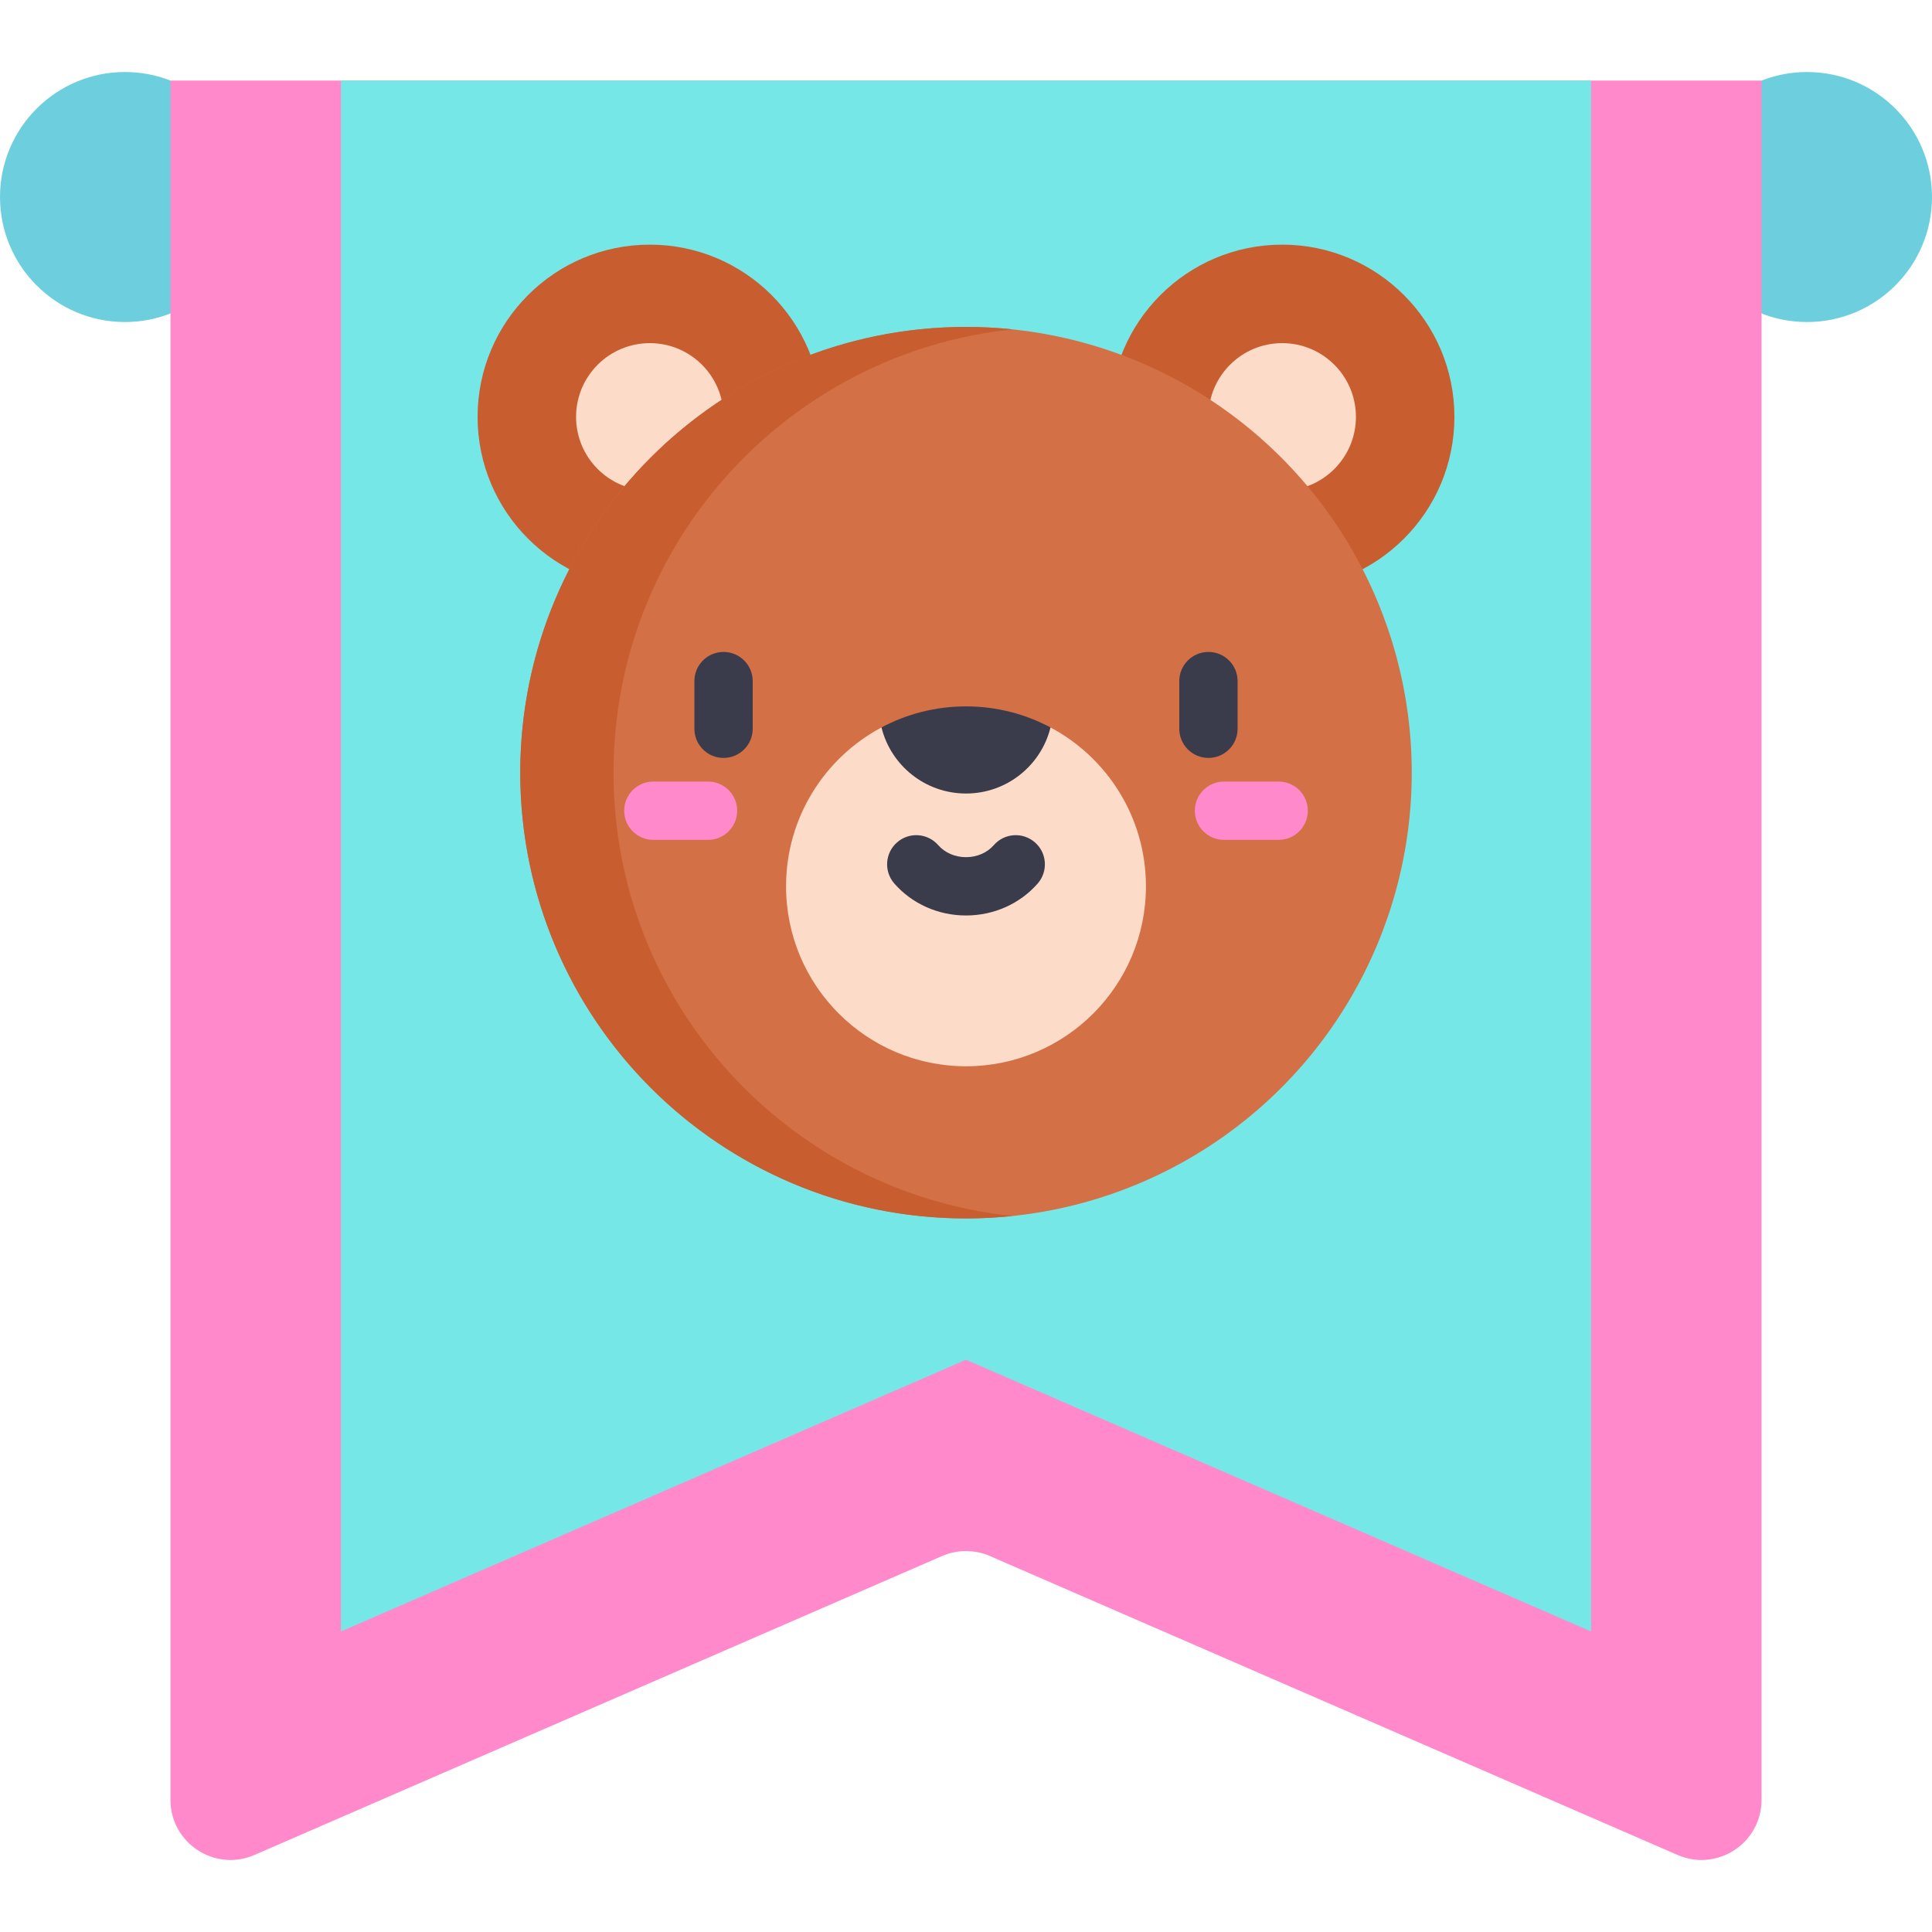 <?xml version="1.0" encoding="iso-8859-1"?>
<!-- Generator: Adobe Illustrator 19.0.0, SVG Export Plug-In . SVG Version: 6.00 Build 0)  -->
<svg xmlns="http://www.w3.org/2000/svg" xmlns:xlink="http://www.w3.org/1999/xlink" version="1.1" id="Layer_1" x="0px" y="0px" viewBox="0 0 497 497" style="enable-background:new 0 0 497 497;" xml:space="preserve" width="512" height="512">
<g>
	<path style="fill:#6DCFDE;" d="M43.853,20.727c-3.626-1.417-7.567-2.203-11.694-2.203C14.398,18.525,0,32.923,0,50.683   s14.398,32.159,32.159,32.159c4.127,0,8.069-0.786,11.694-2.203L59.77,50.683L43.853,20.727z"/>
	<path style="fill:#6DCFDE;" d="M453.147,20.727c3.626-1.417,7.567-2.203,11.694-2.203c17.761,0,32.159,14.398,32.159,32.159   s-14.398,32.159-32.159,32.159c-4.127,0-8.069-0.786-11.694-2.203L437.23,50.683L453.147,20.727z"/>
	<path style="fill:#FF89CA;" d="M43.853,20.727v442.282c0,11.126,11.405,18.604,21.608,14.168l176.88-76.891   c3.928-1.708,8.39-1.708,12.318,0l176.88,76.891c10.203,4.435,21.608-3.043,21.608-14.168V20.727H43.853z"/>
	<polygon style="fill:#76E7E7;" points="248.5,349.791 87.706,419.69 87.706,20.727 409.294,20.727 409.294,419.69  "/>
	<circle style="fill:#C85E30;" cx="167.163" cy="107.24" r="44.306"/>
	<circle style="fill:#FDDBC9;" cx="167.163" cy="107.24" r="18.969"/>
	<circle style="fill:#C85E30;" cx="329.837" cy="107.24" r="44.306"/>
	<circle style="fill:#FDDBC9;" cx="329.837" cy="107.24" r="18.969"/>
	<circle style="fill:#D47046;" cx="248.5" cy="198.77" r="114.667"/>
	<path style="fill:#C85E30;" d="M157.833,198.769c0-59.276,44.979-108.044,102.667-114.043c-3.944-0.41-7.947-0.624-12-0.624   c-63.329,0-114.667,51.338-114.667,114.667c0,63.329,51.338,114.667,114.667,114.667c4.053,0,8.056-0.213,12-0.624   C202.811,306.814,157.833,258.046,157.833,198.769z"/>
	<path style="fill:#FDDBC9;" d="M270.241,187.134c14.608,7.786,24.548,23.164,24.548,40.871c0,25.561-20.728,46.289-46.289,46.289   s-46.289-20.728-46.289-46.289c0-17.707,9.94-33.085,24.548-40.871H270.241z"/>
	<path style="fill:#3A3C4C;" d="M270.241,187.134c-2.407,9.755-11.236,16.995-21.741,16.995s-19.334-7.241-21.741-16.995   c6.481-3.46,13.877-5.418,21.741-5.418C256.364,181.716,263.761,183.675,270.241,187.134z"/>
	<g>
		<g>
			<path style="fill:#3A3C4C;" d="M186.131,194.972c-4.142,0-7.5-3.358-7.5-7.5V175.21c0-4.142,3.358-7.5,7.5-7.5s7.5,3.358,7.5,7.5     v12.262C193.631,191.614,190.273,194.972,186.131,194.972z"/>
		</g>
		<g>
			<path style="fill:#3A3C4C;" d="M310.868,194.972c-4.142,0-7.5-3.358-7.5-7.5V175.21c0-4.142,3.358-7.5,7.5-7.5s7.5,3.358,7.5,7.5     v12.262C318.368,191.614,315.011,194.972,310.868,194.972z"/>
		</g>
		<g>
			<path style="fill:#3A3C4C;" d="M248.5,235.505c-7.151,0-13.873-2.998-18.441-8.225c-2.726-3.119-2.408-7.857,0.711-10.583     c3.117-2.725,7.856-2.408,10.583,0.711c1.72,1.968,4.325,3.097,7.147,3.097s5.428-1.129,7.148-3.097     c2.725-3.119,7.464-3.436,10.583-0.71c3.119,2.726,3.437,7.464,0.71,10.583C262.372,232.507,255.65,235.505,248.5,235.505z"/>
		</g>
	</g>
	<g id="XMLID_18_">
		<path style="fill:#FF89CA;" d="M182.137,216.054h-14.069c-4.142,0-7.5-3.358-7.5-7.5s3.358-7.5,7.5-7.5h14.069    c4.142,0,7.5,3.358,7.5,7.5S186.279,216.054,182.137,216.054z"/>
	</g>
	<g id="XMLID_17_">
		<path style="fill:#FF89CA;" d="M328.932,216.054h-14.069c-4.142,0-7.5-3.358-7.5-7.5s3.358-7.5,7.5-7.5h14.069    c4.142,0,7.5,3.358,7.5,7.5S333.075,216.054,328.932,216.054z"/>
	</g>
</g>















</svg>
